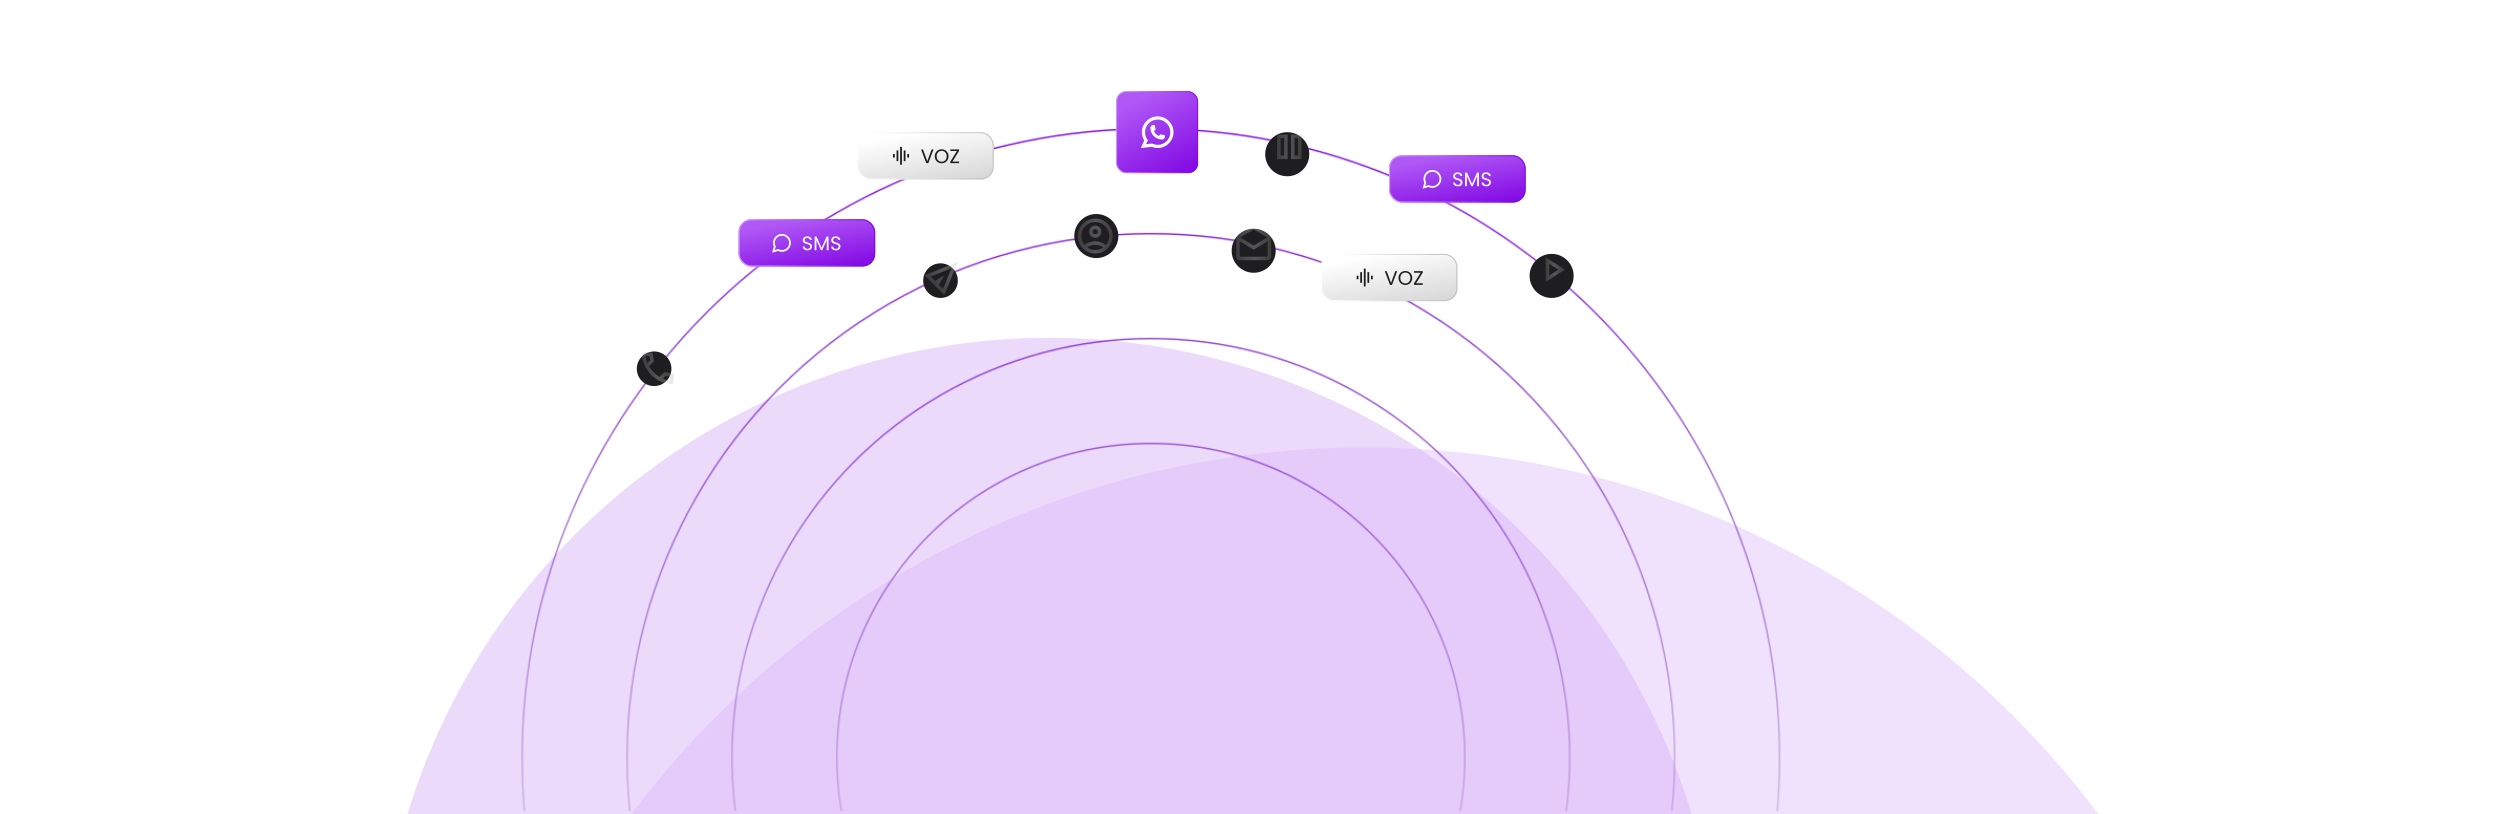 <svg width="2383" height="776" viewBox="0 0 2383 776" fill="none"
  xmlns="http://www.w3.org/2000/svg">
  <mask id="mask0_0_1" style="mask-type:alpha" maskUnits="userSpaceOnUse" x="497" y="122" width="1200" height="1200">
    <path d="M1696.28 722C1696.28 1052.98 1427.98 1321.28 1097 1321.28C766.024 1321.28 497.715 1052.98 497.715 722C497.715 391.024 766.024 122.715 1097 122.715C1427.98 122.715 1696.28 391.024 1696.28 722Z" stroke="#8107E3" stroke-width="1.43"/>
    <circle cx="1097" cy="722" r="499.285" stroke="#8107E3" stroke-width="1.43"/>
    <circle cx="1097" cy="722" r="399.285" stroke="#8107E3" stroke-width="1.43"/>
    <circle cx="1097" cy="722" r="299.285" stroke="#8107E3" stroke-width="1.43"/>
  </mask>
  <g mask="url(#mask0_0_1)">
    <rect x="489" y="122" width="1216" height="651" fill="url(#paint0_linear_0_1)"/>
  </g>
  <circle cx="623.5" cy="351.5" r="16.5" fill="#1E1D1F"/>
  <circle cx="896.5" cy="267.5" r="16.5" fill="#1E1D1F"/>
  <circle cx="1045" cy="225" r="21" fill="#1E1D1F"/>
  <circle cx="1195" cy="239" r="21" fill="#1E1D1F"/>
  <circle cx="1227" cy="147" r="21" fill="#1E1D1F"/>
  <circle cx="1479" cy="263" r="21" fill="#1E1D1F"/>
  <mask id="mask1_0_1" style="mask-type:alpha" maskUnits="userSpaceOnUse" x="1460" y="237" width="40" height="40">
    <rect width="40" height="40" transform="matrix(-1 0 0 1 1500 237)" fill="url(#paint1_linear_0_1)" fill-opacity="0.5"/>
  </mask>
  <g mask="url(#mask1_0_1)">
    <path d="M1473.34 268.667L1491.68 257L1473.34 245.334V268.667ZM1476.68 262.584V251.417L1485.43 257L1476.68 262.584Z" fill="url(#paint2_linear_0_1)" fill-opacity="0.5"/>
  </g>
  <mask id="mask2_0_1" style="mask-type:alpha" maskUnits="userSpaceOnUse" x="1209" y="120" width="40" height="40">
    <rect x="1209" y="120" width="40" height="40" fill="url(#paint3_linear_0_1)" fill-opacity="0.5"/>
  </mask>
  <g mask="url(#mask2_0_1)">
    <path d="M1230.66 151.667V128.334H1240.66V151.667H1230.66ZM1217.32 151.667V128.334H1227.32V151.667H1217.32ZM1233.99 148.334H1237.32V131.667H1233.99V148.334ZM1220.66 148.334H1223.99V131.667H1220.66V148.334Z" fill="url(#paint4_linear_0_1)" fill-opacity="0.5"/>
  </g>
  <mask id="mask3_0_1" style="mask-type:alpha" maskUnits="userSpaceOnUse" x="1175" y="213" width="40" height="40">
    <rect x="1175" y="213" width="40" height="40" fill="url(#paint5_linear_0_1)" fill-opacity="0.5"/>
  </mask>
  <g mask="url(#mask3_0_1)">
    <path d="M1194.99 214.666L1210.07 223.666C1210.57 223.972 1210.96 224.389 1211.24 224.916C1211.52 225.444 1211.66 226 1211.66 226.583V244.666C1211.66 245.583 1211.33 246.368 1210.68 247.021C1210.03 247.673 1209.24 248 1208.32 248H1181.66C1180.74 248 1179.96 247.673 1179.3 247.021C1178.65 246.368 1178.32 245.583 1178.32 244.666V226.583C1178.32 226 1178.46 225.444 1178.74 224.916C1179.02 224.389 1179.41 223.972 1179.91 223.666L1194.99 214.666ZM1194.99 234.083L1207.99 226.333L1194.99 218.583L1181.99 226.333L1194.99 234.083ZM1194.99 238L1181.66 230V244.666H1208.32V230L1194.99 238Z" fill="url(#paint6_linear_0_1)" fill-opacity="0.5"/>
  </g>
  <mask id="mask4_0_1" style="mask-type:alpha" maskUnits="userSpaceOnUse" x="607" y="331" width="40" height="40">
    <rect x="607" y="331" width="40" height="40" fill="url(#paint7_linear_0_1)" fill-opacity="0.5"/>
  </mask>
  <g mask="url(#mask4_0_1)">
    <path d="M640.25 366C636.778 366 633.347 365.243 629.958 363.729C626.569 362.215 623.486 360.069 620.708 357.292C617.931 354.514 615.785 351.431 614.271 348.042C612.757 344.653 612 341.222 612 337.75C612 337.25 612.167 336.833 612.5 336.5C612.833 336.167 613.25 336 613.75 336H620.5C620.889 336 621.236 336.132 621.542 336.396C621.847 336.66 622.028 336.972 622.083 337.333L623.167 343.167C623.222 343.611 623.208 343.986 623.125 344.292C623.042 344.597 622.889 344.861 622.667 345.083L618.625 349.167C619.181 350.194 619.84 351.188 620.604 352.146C621.368 353.104 622.208 354.028 623.125 354.917C623.986 355.778 624.889 356.576 625.833 357.312C626.778 358.049 627.778 358.722 628.833 359.333L632.75 355.417C633 355.167 633.326 354.979 633.729 354.854C634.132 354.729 634.528 354.694 634.917 354.75L640.667 355.917C641.056 356.028 641.375 356.229 641.625 356.521C641.875 356.812 642 357.139 642 357.5V364.25C642 364.75 641.833 365.167 641.5 365.5C641.167 365.833 640.75 366 640.25 366ZM617.042 346L619.792 343.25L619.083 339.333H615.375C615.514 340.472 615.708 341.597 615.958 342.708C616.208 343.819 616.569 344.917 617.042 346ZM631.958 360.917C633.042 361.389 634.146 361.764 635.271 362.042C636.396 362.319 637.528 362.5 638.667 362.583V358.917L634.75 358.125L631.958 360.917Z" fill="url(#paint8_linear_0_1)" fill-opacity="0.5"/>
  </g>
  <mask id="mask5_0_1" style="mask-type:alpha" maskUnits="userSpaceOnUse" x="1024" y="205" width="40" height="40">
    <rect x="1024" y="205" width="40" height="40" fill="url(#paint9_linear_0_1)" fill-opacity="0.5"/>
  </mask>
  <g mask="url(#mask5_0_1)">
    <path d="M1033.74 233.5C1035.16 232.417 1036.74 231.563 1038.49 230.938C1040.24 230.313 1042.07 230 1043.99 230C1045.91 230 1047.74 230.313 1049.49 230.938C1051.24 231.563 1052.82 232.417 1054.24 233.5C1055.21 232.361 1055.97 231.07 1056.51 229.625C1057.05 228.181 1057.32 226.639 1057.32 225C1057.32 221.306 1056.03 218.16 1053.43 215.563C1050.83 212.966 1047.69 211.667 1043.99 211.667C1040.3 211.667 1037.15 212.966 1034.55 215.563C1031.96 218.16 1030.66 221.306 1030.66 225C1030.66 226.639 1030.93 228.181 1031.47 229.625C1032.01 231.07 1032.77 232.361 1033.74 233.5ZM1043.99 226.667C1042.35 226.667 1040.97 226.104 1039.85 224.979C1038.72 223.854 1038.16 222.473 1038.16 220.834C1038.16 219.195 1038.72 217.813 1039.85 216.688C1040.97 215.563 1042.35 215 1043.99 215C1045.63 215 1047.01 215.563 1048.14 216.688C1049.26 217.813 1049.82 219.195 1049.82 220.834C1049.82 222.473 1049.26 223.854 1048.14 224.979C1047.01 226.104 1045.63 226.667 1043.99 226.667ZM1043.99 241.667C1041.69 241.667 1039.52 241.229 1037.49 240.354C1035.46 239.479 1033.7 238.292 1032.2 236.792C1030.7 235.292 1029.51 233.528 1028.64 231.5C1027.76 229.473 1027.32 227.306 1027.32 225C1027.32 222.695 1027.76 220.528 1028.64 218.5C1029.51 216.473 1030.7 214.709 1032.2 213.209C1033.7 211.709 1035.46 210.521 1037.49 209.646C1039.52 208.771 1041.69 208.334 1043.99 208.334C1046.3 208.334 1048.46 208.771 1050.49 209.646C1052.52 210.521 1054.28 211.709 1055.78 213.209C1057.28 214.709 1058.47 216.473 1059.35 218.5C1060.22 220.528 1060.66 222.695 1060.66 225C1060.66 227.306 1060.22 229.473 1059.35 231.5C1058.47 233.528 1057.28 235.292 1055.78 236.792C1054.28 238.292 1052.52 239.479 1050.49 240.354C1048.46 241.229 1046.3 241.667 1043.99 241.667ZM1043.99 238.334C1045.46 238.334 1046.85 238.118 1048.16 237.688C1049.46 237.257 1050.66 236.639 1051.74 235.834C1050.66 235.028 1049.46 234.41 1048.16 233.979C1046.85 233.549 1045.46 233.334 1043.99 233.334C1042.52 233.334 1041.13 233.549 1039.82 233.979C1038.52 234.41 1037.32 235.028 1036.24 235.834C1037.32 236.639 1038.52 237.257 1039.82 237.688C1041.13 238.118 1042.52 238.334 1043.99 238.334ZM1043.99 223.334C1044.71 223.334 1045.31 223.098 1045.78 222.625C1046.25 222.153 1046.49 221.556 1046.49 220.834C1046.49 220.111 1046.25 219.514 1045.78 219.042C1045.31 218.57 1044.71 218.334 1043.99 218.334C1043.27 218.334 1042.67 218.57 1042.2 219.042C1041.73 219.514 1041.49 220.111 1041.49 220.834C1041.49 221.556 1041.73 222.153 1042.2 222.625C1042.67 223.098 1043.27 223.334 1043.99 223.334Z" fill="url(#paint10_linear_0_1)" fill-opacity="0.5"/>
  </g>
  <mask id="mask6_0_1" style="mask-type:alpha" maskUnits="userSpaceOnUse" x="873" y="233" width="57" height="57">
    <rect x="873" y="261.284" width="40" height="40" transform="rotate(-45 873 261.284)" fill="url(#paint11_linear_0_1)" fill-opacity="0.5"/>
  </mask>
  <g mask="url(#mask6_0_1)">
    <path d="M900.11 281.319L881.254 262.463L913.074 249.499L900.11 281.319ZM898.932 275.426L907.004 255.568L887.146 263.641L891.271 267.766L900.11 262.463L894.807 271.301L898.932 275.426Z" fill="url(#paint12_linear_0_1)" fill-opacity="0.5"/>
  </g>
  <g opacity="0.3">
    <g filter="url(#filter0_f_0_1)">
      <circle cx="873.96" cy="873.96" r="873.96" transform="matrix(-1 0 0 1 2175 426.449)" fill="url(#paint13_linear_0_1)" fill-opacity="0.4"/>
    </g>
    <g filter="url(#filter1_f_0_1)">
      <circle cx="639.483" cy="639.483" r="639.483" transform="matrix(-1 0 0 1 1639.97 322)" fill="url(#paint14_linear_0_1)" fill-opacity="0.5"/>
    </g>
  </g>
  <g filter="url(#filter2_d_0_1)">
    <rect x="704" y="209" width="130.217" height="45.022" rx="12" fill="url(#paint15_linear_0_1)"/>
    <rect x="704.522" y="209.522" width="129.173" height="43.978" rx="11.478" stroke="url(#paint16_linear_0_1)" stroke-width="1.044"/>
    <mask id="mask7_0_1" style="mask-type:alpha" maskUnits="userSpaceOnUse" x="735" y="221" width="21" height="21">
      <rect x="735.141" y="221.298" width="20.426" height="20.426" fill="#D9D9D9"/>
    </mask>
    <g mask="url(#mask7_0_1)">
      <path d="M735.992 240.873L737.652 235.171C737.382 234.589 737.18 233.993 737.045 233.383C736.911 232.773 736.843 232.149 736.843 231.511C736.843 230.334 737.067 229.227 737.514 228.192C737.96 227.156 738.567 226.255 739.333 225.489C740.099 224.723 740.999 224.117 742.035 223.67C743.07 223.223 744.177 223 745.354 223C746.532 223 747.638 223.223 748.673 223.67C749.709 224.117 750.61 224.723 751.376 225.489C752.142 226.255 752.748 227.156 753.195 228.192C753.642 229.227 753.865 230.334 753.865 231.511C753.865 232.688 753.642 233.795 753.195 234.83C752.748 235.866 752.142 236.766 751.376 237.532C750.61 238.298 749.709 238.905 748.673 239.352C747.638 239.798 746.532 240.022 745.354 240.022C744.716 240.022 744.092 239.954 743.482 239.82C742.872 239.685 742.276 239.483 741.694 239.213L735.992 240.873ZM738.503 238.362L741.226 237.554C741.425 237.497 741.627 237.476 741.833 237.49C742.038 237.504 742.234 237.554 742.418 237.639C742.872 237.866 743.347 238.036 743.843 238.149C744.34 238.263 744.844 238.32 745.354 238.32C747.255 238.32 748.865 237.66 750.184 236.341C751.503 235.022 752.163 233.412 752.163 231.511C752.163 229.61 751.503 228 750.184 226.681C748.865 225.362 747.255 224.702 745.354 224.702C743.453 224.702 741.843 225.362 740.524 226.681C739.205 228 738.545 229.61 738.545 231.511C738.545 232.022 738.602 232.525 738.716 233.022C738.829 233.518 738.999 233.993 739.226 234.447C739.326 234.632 739.379 234.827 739.386 235.032C739.393 235.238 739.368 235.44 739.311 235.639L738.503 238.362Z" fill="white"/>
    </g>
    <path d="M774.002 234.953C774.002 236.807 772.485 238.642 769.658 238.642C767.037 238.642 765.183 237.181 765.145 235.028H766.962C767.074 236.114 767.842 237.2 769.658 237.2C771.306 237.2 772.279 236.264 772.279 235.028C772.279 231.508 765.22 233.755 765.22 228.905C765.22 226.752 766.962 225.292 769.546 225.292C772.036 225.292 773.665 226.659 773.871 228.643H771.998C771.886 227.763 771.062 226.771 769.471 226.752C768.066 226.715 766.962 227.445 766.962 228.849C766.962 232.22 774.002 230.123 774.002 234.953ZM776.509 238.511V225.554H778.344L783.138 236.264L787.931 225.554H789.747V238.511H788.043V228.849L783.737 238.511H782.538L778.213 228.831V238.511H776.509ZM801.119 234.953C801.119 236.807 799.602 238.642 796.775 238.642C794.153 238.642 792.3 237.181 792.262 235.028H794.078C794.191 236.114 794.959 237.2 796.775 237.2C798.422 237.2 799.396 236.264 799.396 235.028C799.396 231.508 792.337 233.755 792.337 228.905C792.337 226.752 794.078 225.292 796.662 225.292C799.153 225.292 800.782 226.659 800.988 228.643H799.115C799.003 227.763 798.179 226.771 796.588 226.752C795.183 226.715 794.078 227.445 794.078 228.849C794.078 232.22 801.119 230.123 801.119 234.953Z" fill="white"/>
  </g>
  <g filter="url(#filter3_d_0_1)">
    <rect x="1324" y="148" width="130.217" height="45.022" rx="12" fill="url(#paint17_linear_0_1)"/>
    <rect x="1324.52" y="148.522" width="129.173" height="43.978" rx="11.478" stroke="url(#paint18_linear_0_1)" stroke-width="1.044"/>
    <mask id="mask8_0_1" style="mask-type:alpha" maskUnits="userSpaceOnUse" x="1355" y="160" width="21" height="21">
      <rect x="1355.14" y="160.298" width="20.426" height="20.426" fill="#D9D9D9"/>
    </mask>
    <g mask="url(#mask8_0_1)">
      <path d="M1355.99 179.873L1357.65 174.171C1357.38 173.589 1357.18 172.993 1357.05 172.383C1356.91 171.773 1356.84 171.149 1356.84 170.511C1356.84 169.334 1357.07 168.227 1357.51 167.192C1357.96 166.156 1358.57 165.255 1359.33 164.489C1360.1 163.723 1361 163.117 1362.03 162.67C1363.07 162.223 1364.18 162 1365.35 162C1366.53 162 1367.64 162.223 1368.67 162.67C1369.71 163.117 1370.61 163.723 1371.38 164.489C1372.14 165.255 1372.75 166.156 1373.19 167.192C1373.64 168.227 1373.87 169.334 1373.87 170.511C1373.87 171.688 1373.64 172.795 1373.19 173.83C1372.75 174.866 1372.14 175.766 1371.38 176.532C1370.61 177.298 1369.71 177.905 1368.67 178.352C1367.64 178.798 1366.53 179.022 1365.35 179.022C1364.72 179.022 1364.09 178.954 1363.48 178.82C1362.87 178.685 1362.28 178.483 1361.69 178.213L1355.99 179.873ZM1358.5 177.362L1361.23 176.554C1361.42 176.497 1361.63 176.476 1361.83 176.49C1362.04 176.504 1362.23 176.554 1362.42 176.639C1362.87 176.866 1363.35 177.036 1363.84 177.149C1364.34 177.263 1364.84 177.32 1365.35 177.32C1367.25 177.32 1368.86 176.66 1370.18 175.341C1371.5 174.022 1372.16 172.412 1372.16 170.511C1372.16 168.61 1371.5 167 1370.18 165.681C1368.86 164.362 1367.25 163.702 1365.35 163.702C1363.45 163.702 1361.84 164.362 1360.52 165.681C1359.21 167 1358.55 168.61 1358.55 170.511C1358.55 171.022 1358.6 171.525 1358.72 172.022C1358.83 172.518 1359 172.993 1359.23 173.447C1359.33 173.632 1359.38 173.827 1359.39 174.032C1359.39 174.238 1359.37 174.44 1359.31 174.639L1358.5 177.362Z" fill="white"/>
    </g>
    <path d="M1394 173.953C1394 175.807 1392.49 177.642 1389.66 177.642C1387.04 177.642 1385.18 176.181 1385.15 174.028H1386.96C1387.07 175.114 1387.84 176.2 1389.66 176.2C1391.31 176.2 1392.28 175.264 1392.28 174.028C1392.28 170.508 1385.22 172.755 1385.22 167.905C1385.22 165.752 1386.96 164.292 1389.55 164.292C1392.04 164.292 1393.66 165.659 1393.87 167.643H1392C1391.89 166.763 1391.06 165.771 1389.47 165.752C1388.07 165.715 1386.96 166.445 1386.96 167.849C1386.96 171.22 1394 169.123 1394 173.953ZM1396.51 177.511V164.554H1398.34L1403.14 175.264L1407.93 164.554H1409.75V177.511H1408.04V167.849L1403.74 177.511H1402.54L1398.21 167.831V177.511H1396.51ZM1421.12 173.953C1421.12 175.807 1419.6 177.642 1416.77 177.642C1414.15 177.642 1412.3 176.181 1412.26 174.028H1414.08C1414.19 175.114 1414.96 176.2 1416.77 176.2C1418.42 176.2 1419.4 175.264 1419.4 174.028C1419.4 170.508 1412.34 172.755 1412.34 167.905C1412.34 165.752 1414.08 164.292 1416.66 164.292C1419.15 164.292 1420.78 165.659 1420.99 167.643H1419.12C1419 166.763 1418.18 165.771 1416.59 165.752C1415.18 165.715 1414.08 166.445 1414.08 167.849C1414.08 171.22 1421.12 169.123 1421.12 173.953Z" fill="white"/>
  </g>
  <g filter="url(#filter4_d_0_1)">
    <rect x="1064" y="87" width="78" height="78" rx="9.36" fill="url(#paint19_linear_0_1)"/>
    <rect x="1064.41" y="87.407" width="77.186" height="77.186" rx="8.953" stroke="url(#paint20_linear_0_1)" stroke-width="0.814"/>
    <path d="M1107.67 133.006C1101.54 133.006 1096.55 128.016 1096.55 121.884C1096.55 120.33 1097.81 119.066 1099.36 119.066C1099.52 119.066 1099.68 119.079 1099.83 119.106C1100.16 119.161 1100.48 119.274 1100.77 119.443C1100.81 119.469 1100.84 119.509 1100.85 119.556L1101.5 123.64C1101.5 123.687 1101.49 123.736 1101.46 123.771C1101.1 124.167 1100.64 124.452 1100.13 124.595L1099.89 124.664L1099.98 124.9C1100.82 127.029 1102.52 128.729 1104.65 129.568L1104.89 129.662L1104.95 129.417C1105.1 128.909 1105.38 128.452 1105.78 128.095C1105.81 128.068 1105.84 128.054 1105.88 128.054C1105.89 128.054 1105.9 128.054 1105.91 128.056L1109.99 128.704C1110.04 128.712 1110.08 128.739 1110.11 128.781C1110.28 129.072 1110.39 129.389 1110.44 129.721C1110.47 129.869 1110.48 130.025 1110.48 130.188C1110.48 131.74 1109.22 133.004 1107.67 133.006Z" fill="#FDFDFD"/>
    <path d="M1118.54 124.654C1118.21 120.917 1116.5 117.451 1113.72 114.895C1110.93 112.323 1107.3 110.906 1103.51 110.906C1095.19 110.906 1088.42 117.678 1088.42 126C1088.42 128.793 1089.19 131.514 1090.65 133.884L1087.4 141.085L1097.81 139.976C1099.62 140.717 1101.54 141.093 1103.51 141.093C1104.03 141.093 1104.56 141.067 1105.09 141.011C1105.56 140.961 1106.04 140.887 1106.5 140.793C1113.47 139.385 1118.56 133.199 1118.6 126.081V126C1118.6 125.547 1118.58 125.094 1118.54 124.655L1118.54 124.654ZM1098.21 136.815L1092.45 137.429L1094.17 133.617L1093.83 133.156C1093.8 133.122 1093.78 133.088 1093.75 133.05C1092.25 130.987 1091.47 128.55 1091.47 126.002C1091.47 119.358 1096.87 113.953 1103.51 113.953C1109.73 113.953 1115.01 118.809 1115.52 125.008C1115.54 125.34 1115.56 125.674 1115.56 126.003C1115.56 126.097 1115.56 126.19 1115.55 126.289C1115.43 131.846 1111.55 136.566 1106.12 137.768C1105.7 137.861 1105.28 137.931 1104.85 137.976C1104.41 138.027 1103.96 138.052 1103.51 138.052C1101.92 138.052 1100.37 137.743 1098.9 137.132C1098.74 137.067 1098.58 136.996 1098.43 136.924L1098.21 136.818L1098.21 136.815Z" fill="#FDFDFD"/>
  </g>
  <g filter="url(#filter5_d_0_1)">
    <rect x="1259" y="242" width="130.217" height="45.022" rx="12" fill="url(#paint21_linear_0_1)"/>
    <rect x="1259.52" y="242.522" width="129.173" height="43.978" rx="11.478" stroke="url(#paint22_linear_0_1)" stroke-width="1.044"/>
    <mask id="mask9_0_1" style="mask-type:alpha" maskUnits="userSpaceOnUse" x="1290" y="254" width="22" height="21">
      <rect x="1290.64" y="254.298" width="20.426" height="20.426" fill="#D9D9D9"/>
    </mask>
    <g mask="url(#mask9_0_1)">
      <path d="M1296.6 269.617V259.404H1298.3V269.617H1296.6ZM1300 273.022V256H1301.71V273.022H1300ZM1293.2 266.213V262.809H1294.9V266.213H1293.2ZM1303.41 269.617V259.404H1305.11V269.617H1303.41ZM1306.81 266.213V262.809H1308.51V266.213H1306.81Z" fill="#1C1B1F"/>
    </g>
    <path d="M1325.91 269.713L1330.01 258.46H1331.8L1326.88 271.511H1324.91L1319.99 258.46H1321.81L1325.91 269.713ZM1346.14 264.976C1346.14 268.89 1343.28 271.642 1339.59 271.642C1335.92 271.642 1333.04 268.89 1333.04 264.976C1333.04 261.063 1335.92 258.31 1339.59 258.31C1343.28 258.31 1346.14 261.063 1346.14 264.976ZM1334.78 264.976C1334.78 268.159 1336.84 270.163 1339.59 270.163C1342.34 270.163 1344.4 268.159 1344.4 264.976C1344.4 261.774 1342.34 259.79 1339.59 259.79C1336.84 259.79 1334.78 261.774 1334.78 264.976ZM1356.16 258.46V259.808L1349.83 270.032H1356.2V271.511H1347.81V270.163L1354.14 259.939H1347.89V258.46H1356.16Z" fill="#1D1C1E"/>
  </g>
  <g filter="url(#filter6_d_0_1)">
    <rect x="817" y="126" width="130.217" height="45.022" rx="12" fill="url(#paint23_linear_0_1)"/>
    <rect x="817.522" y="126.522" width="129.173" height="43.978" rx="11.478" stroke="url(#paint24_linear_0_1)" stroke-width="1.044"/>
    <mask id="mask10_0_1" style="mask-type:alpha" maskUnits="userSpaceOnUse" x="848" y="138" width="22" height="21">
      <rect x="848.641" y="138.298" width="20.426" height="20.426" fill="#D9D9D9"/>
    </mask>
    <g mask="url(#mask10_0_1)">
      <path d="M854.6 153.617V143.404H856.302V153.617H854.6ZM858.004 157.022V140H859.706V157.022H858.004ZM851.195 150.213V146.809H852.897V150.213H851.195ZM861.408 153.617V143.404H863.111V153.617H861.408ZM864.813 150.213V146.809H866.515V150.213H864.813Z" fill="#1C1B1F"/>
    </g>
    <path d="M883.907 153.713L888.007 142.46H889.805L884.88 155.511H882.914L877.99 142.46H879.806L883.907 153.713ZM904.143 148.976C904.143 152.89 901.279 155.642 897.59 155.642C893.92 155.642 891.037 152.89 891.037 148.976C891.037 145.063 893.92 142.31 897.59 142.31C901.279 142.31 904.143 145.063 904.143 148.976ZM892.778 148.976C892.778 152.159 894.838 154.163 897.59 154.163C900.342 154.163 902.402 152.159 902.402 148.976C902.402 145.774 900.342 143.79 897.59 143.79C894.838 143.79 892.778 145.774 892.778 148.976ZM914.163 142.46V143.808L907.834 154.032H914.201V155.511H905.812V154.163L912.141 143.939H905.887V142.46H914.163Z" fill="#1D1C1E"/>
  </g>
  <defs>
    <filter id="filter0_f_0_1" x="0.76" y="0.127" width="2600.56" height="2600.56" filterUnits="userSpaceOnUse" color-interpolation-filters="sRGB">
      <feFlood flood-opacity="0" result="BackgroundImageFix"/>
      <feBlend mode="normal" in="SourceGraphic" in2="BackgroundImageFix" result="shape"/>
      <feGaussianBlur stdDeviation="213.161" result="effect1_foregroundBlur_0_1"/>
    </filter>
    <filter id="filter1_f_0_1" x="147.843" y="108.839" width="1705.29" height="1705.29" filterUnits="userSpaceOnUse" color-interpolation-filters="sRGB">
      <feFlood flood-opacity="0" result="BackgroundImageFix"/>
      <feBlend mode="normal" in="SourceGraphic" in2="BackgroundImageFix" result="shape"/>
      <feGaussianBlur stdDeviation="106.58" result="effect1_foregroundBlur_0_1"/>
    </filter>
    <filter id="filter2_d_0_1" x="695.489" y="200.489" width="147.241" height="62.044" filterUnits="userSpaceOnUse" color-interpolation-filters="sRGB">
      <feFlood flood-opacity="0" result="BackgroundImageFix"/>
      <feColorMatrix in="SourceAlpha" type="matrix" values="0 0 0 0 0 0 0 0 0 0 0 0 0 0 0 0 0 0 127 0" result="hardAlpha"/>
      <feOffset/>
      <feGaussianBlur stdDeviation="4.255"/>
      <feComposite in2="hardAlpha" operator="out"/>
      <feColorMatrix type="matrix" values="0 0 0 0 0.506 0 0 0 0 0.027 0 0 0 0 0.89 0 0 0 0.3 0"/>
      <feBlend mode="normal" in2="BackgroundImageFix" result="effect1_dropShadow_0_1"/>
      <feBlend mode="normal" in="SourceGraphic" in2="effect1_dropShadow_0_1" result="shape"/>
    </filter>
    <filter id="filter3_d_0_1" x="1315.49" y="139.489" width="147.241" height="62.044" filterUnits="userSpaceOnUse" color-interpolation-filters="sRGB">
      <feFlood flood-opacity="0" result="BackgroundImageFix"/>
      <feColorMatrix in="SourceAlpha" type="matrix" values="0 0 0 0 0 0 0 0 0 0 0 0 0 0 0 0 0 0 127 0" result="hardAlpha"/>
      <feOffset/>
      <feGaussianBlur stdDeviation="4.255"/>
      <feComposite in2="hardAlpha" operator="out"/>
      <feColorMatrix type="matrix" values="0 0 0 0 0.506 0 0 0 0 0.027 0 0 0 0 0.89 0 0 0 0.3 0"/>
      <feBlend mode="normal" in2="BackgroundImageFix" result="effect1_dropShadow_0_1"/>
      <feBlend mode="normal" in="SourceGraphic" in2="effect1_dropShadow_0_1" result="shape"/>
    </filter>
    <filter id="filter4_d_0_1" x="1057.36" y="80.362" width="91.277" height="91.277" filterUnits="userSpaceOnUse" color-interpolation-filters="sRGB">
      <feFlood flood-opacity="0" result="BackgroundImageFix"/>
      <feColorMatrix in="SourceAlpha" type="matrix" values="0 0 0 0 0 0 0 0 0 0 0 0 0 0 0 0 0 0 127 0" result="hardAlpha"/>
      <feOffset/>
      <feGaussianBlur stdDeviation="3.319"/>
      <feComposite in2="hardAlpha" operator="out"/>
      <feColorMatrix type="matrix" values="0 0 0 0 0.506 0 0 0 0 0.027 0 0 0 0 0.89 0 0 0 0.3 0"/>
      <feBlend mode="normal" in2="BackgroundImageFix" result="effect1_dropShadow_0_1"/>
      <feBlend mode="normal" in="SourceGraphic" in2="effect1_dropShadow_0_1" result="shape"/>
    </filter>
    <filter id="filter5_d_0_1" x="1250.49" y="233.489" width="147.241" height="62.044" filterUnits="userSpaceOnUse" color-interpolation-filters="sRGB">
      <feFlood flood-opacity="0" result="BackgroundImageFix"/>
      <feColorMatrix in="SourceAlpha" type="matrix" values="0 0 0 0 0 0 0 0 0 0 0 0 0 0 0 0 0 0 127 0" result="hardAlpha"/>
      <feOffset/>
      <feGaussianBlur stdDeviation="4.255"/>
      <feComposite in2="hardAlpha" operator="out"/>
      <feColorMatrix type="matrix" values="0 0 0 0 0.506 0 0 0 0 0.027 0 0 0 0 0.89 0 0 0 0.3 0"/>
      <feBlend mode="normal" in2="BackgroundImageFix" result="effect1_dropShadow_0_1"/>
      <feBlend mode="normal" in="SourceGraphic" in2="effect1_dropShadow_0_1" result="shape"/>
    </filter>
    <filter id="filter6_d_0_1" x="808.489" y="117.489" width="147.241" height="62.044" filterUnits="userSpaceOnUse" color-interpolation-filters="sRGB">
      <feFlood flood-opacity="0" result="BackgroundImageFix"/>
      <feColorMatrix in="SourceAlpha" type="matrix" values="0 0 0 0 0 0 0 0 0 0 0 0 0 0 0 0 0 0 127 0" result="hardAlpha"/>
      <feOffset/>
      <feGaussianBlur stdDeviation="4.255"/>
      <feComposite in2="hardAlpha" operator="out"/>
      <feColorMatrix type="matrix" values="0 0 0 0 0.506 0 0 0 0 0.027 0 0 0 0 0.89 0 0 0 0.3 0"/>
      <feBlend mode="normal" in2="BackgroundImageFix" result="effect1_dropShadow_0_1"/>
      <feBlend mode="normal" in="SourceGraphic" in2="effect1_dropShadow_0_1" result="shape"/>
    </filter>
    <linearGradient id="paint0_linear_0_1" x1="1097" y1="122" x2="1097" y2="773" gradientUnits="userSpaceOnUse">
      <stop stop-color="#8107E3"/>
      <stop offset="1" stop-color="#47047D" stop-opacity="0.2"/>
    </linearGradient>
    <linearGradient id="paint1_linear_0_1" x1="40" y1="40" x2="0" y2="40" gradientUnits="userSpaceOnUse">
      <stop stop-color="#999999"/>
      <stop offset="0.475" stop-color="white"/>
      <stop offset="1" stop-color="#999999"/>
    </linearGradient>
    <linearGradient id="paint2_linear_0_1" x1="1473.34" y1="268.667" x2="1491.68" y2="268.667" gradientUnits="userSpaceOnUse">
      <stop stop-color="#999999"/>
      <stop offset="0.475" stop-color="white"/>
      <stop offset="1" stop-color="#999999"/>
    </linearGradient>
    <linearGradient id="paint3_linear_0_1" x1="1249" y1="160" x2="1209" y2="160" gradientUnits="userSpaceOnUse">
      <stop stop-color="#999999"/>
      <stop offset="0.475" stop-color="white"/>
      <stop offset="1" stop-color="#999999"/>
    </linearGradient>
    <linearGradient id="paint4_linear_0_1" x1="1240.66" y1="151.667" x2="1217.32" y2="151.667" gradientUnits="userSpaceOnUse">
      <stop stop-color="#999999"/>
      <stop offset="0.475" stop-color="white"/>
      <stop offset="1" stop-color="#999999"/>
    </linearGradient>
    <linearGradient id="paint5_linear_0_1" x1="1215" y1="253" x2="1175" y2="253" gradientUnits="userSpaceOnUse">
      <stop stop-color="#999999"/>
      <stop offset="0.475" stop-color="white"/>
      <stop offset="1" stop-color="#999999"/>
    </linearGradient>
    <linearGradient id="paint6_linear_0_1" x1="1211.66" y1="248" x2="1178.32" y2="248" gradientUnits="userSpaceOnUse">
      <stop stop-color="#999999"/>
      <stop offset="0.475" stop-color="white"/>
      <stop offset="1" stop-color="#999999"/>
    </linearGradient>
    <linearGradient id="paint7_linear_0_1" x1="647" y1="371" x2="607" y2="371" gradientUnits="userSpaceOnUse">
      <stop stop-color="#999999"/>
      <stop offset="0.475" stop-color="white"/>
      <stop offset="1" stop-color="#999999"/>
    </linearGradient>
    <linearGradient id="paint8_linear_0_1" x1="642" y1="366" x2="612" y2="366" gradientUnits="userSpaceOnUse">
      <stop stop-color="#999999"/>
      <stop offset="0.475" stop-color="white"/>
      <stop offset="1" stop-color="#999999"/>
    </linearGradient>
    <linearGradient id="paint9_linear_0_1" x1="1064" y1="245" x2="1024" y2="245" gradientUnits="userSpaceOnUse">
      <stop stop-color="#999999"/>
      <stop offset="0.475" stop-color="white"/>
      <stop offset="1" stop-color="#999999"/>
    </linearGradient>
    <linearGradient id="paint10_linear_0_1" x1="1060.66" y1="241.667" x2="1027.32" y2="241.667" gradientUnits="userSpaceOnUse">
      <stop stop-color="#999999"/>
      <stop offset="0.475" stop-color="white"/>
      <stop offset="1" stop-color="#999999"/>
    </linearGradient>
    <linearGradient id="paint11_linear_0_1" x1="913" y1="301.284" x2="873" y2="301.284" gradientUnits="userSpaceOnUse">
      <stop stop-color="#999999"/>
      <stop offset="0.475" stop-color="white"/>
      <stop offset="1" stop-color="#999999"/>
    </linearGradient>
    <linearGradient id="paint12_linear_0_1" x1="922.502" y1="258.927" x2="900.11" y2="281.319" gradientUnits="userSpaceOnUse">
      <stop stop-color="#999999"/>
      <stop offset="0.475" stop-color="white"/>
      <stop offset="1" stop-color="#999999"/>
    </linearGradient>
    <linearGradient id="paint13_linear_0_1" x1="873.96" y1="0" x2="873.96" y2="1747.92" gradientUnits="userSpaceOnUse">
      <stop stop-color="#8107E3"/>
      <stop offset="0.515" stop-color="#8107E3"/>
      <stop offset="1" stop-color="#75E307"/>
    </linearGradient>
    <linearGradient id="paint14_linear_0_1" x1="639.483" y1="0" x2="639.483" y2="1278.97" gradientUnits="userSpaceOnUse">
      <stop stop-color="#8107E3"/>
      <stop offset="1" stop-color="#8107E3"/>
      <stop offset="1" stop-color="#75E307"/>
    </linearGradient>
    <linearGradient id="paint15_linear_0_1" x1="740.399" y1="213.179" x2="750.64" y2="268.287" gradientUnits="userSpaceOnUse">
      <stop stop-color="#B058F6"/>
      <stop offset="1" stop-color="#8107E3"/>
    </linearGradient>
    <linearGradient id="paint16_linear_0_1" x1="716.681" y1="209" x2="827.402" y2="228.153" gradientUnits="userSpaceOnUse">
      <stop stop-color="#D29BFF"/>
      <stop offset="1" stop-color="#8107E3"/>
    </linearGradient>
    <linearGradient id="paint17_linear_0_1" x1="1360.4" y1="152.179" x2="1370.64" y2="207.287" gradientUnits="userSpaceOnUse">
      <stop stop-color="#B058F6"/>
      <stop offset="1" stop-color="#8107E3"/>
    </linearGradient>
    <linearGradient id="paint18_linear_0_1" x1="1336.68" y1="148" x2="1447.4" y2="167.153" gradientUnits="userSpaceOnUse">
      <stop stop-color="#D29BFF"/>
      <stop offset="1" stop-color="#8107E3"/>
    </linearGradient>
    <linearGradient id="paint19_linear_0_1" x1="1085.8" y1="94.24" x2="1126.99" y2="170.871" gradientUnits="userSpaceOnUse">
      <stop stop-color="#B058F6"/>
      <stop offset="1" stop-color="#8107E3"/>
    </linearGradient>
    <linearGradient id="paint20_linear_0_1" x1="1071.6" y1="87" x2="1139.66" y2="91.071" gradientUnits="userSpaceOnUse">
      <stop stop-color="#D29BFF"/>
      <stop offset="1" stop-color="#8107E3"/>
    </linearGradient>
    <linearGradient id="paint21_linear_0_1" x1="1295.4" y1="246.179" x2="1305.64" y2="301.287" gradientUnits="userSpaceOnUse">
      <stop stop-color="white"/>
      <stop offset="1" stop-color="#D6D6D6"/>
    </linearGradient>
    <linearGradient id="paint22_linear_0_1" x1="1271.68" y1="242" x2="1382.4" y2="261.153" gradientUnits="userSpaceOnUse">
      <stop stop-color="white"/>
      <stop offset="1" stop-color="#C2C2C2"/>
    </linearGradient>
    <linearGradient id="paint23_linear_0_1" x1="853.399" y1="130.179" x2="863.64" y2="185.287" gradientUnits="userSpaceOnUse">
      <stop stop-color="white"/>
      <stop offset="1" stop-color="#D6D6D6"/>
    </linearGradient>
    <linearGradient id="paint24_linear_0_1" x1="829.681" y1="126" x2="940.402" y2="145.153" gradientUnits="userSpaceOnUse">
      <stop stop-color="white"/>
      <stop offset="1" stop-color="#C2C2C2"/>
    </linearGradient>
  </defs>
</svg>
  